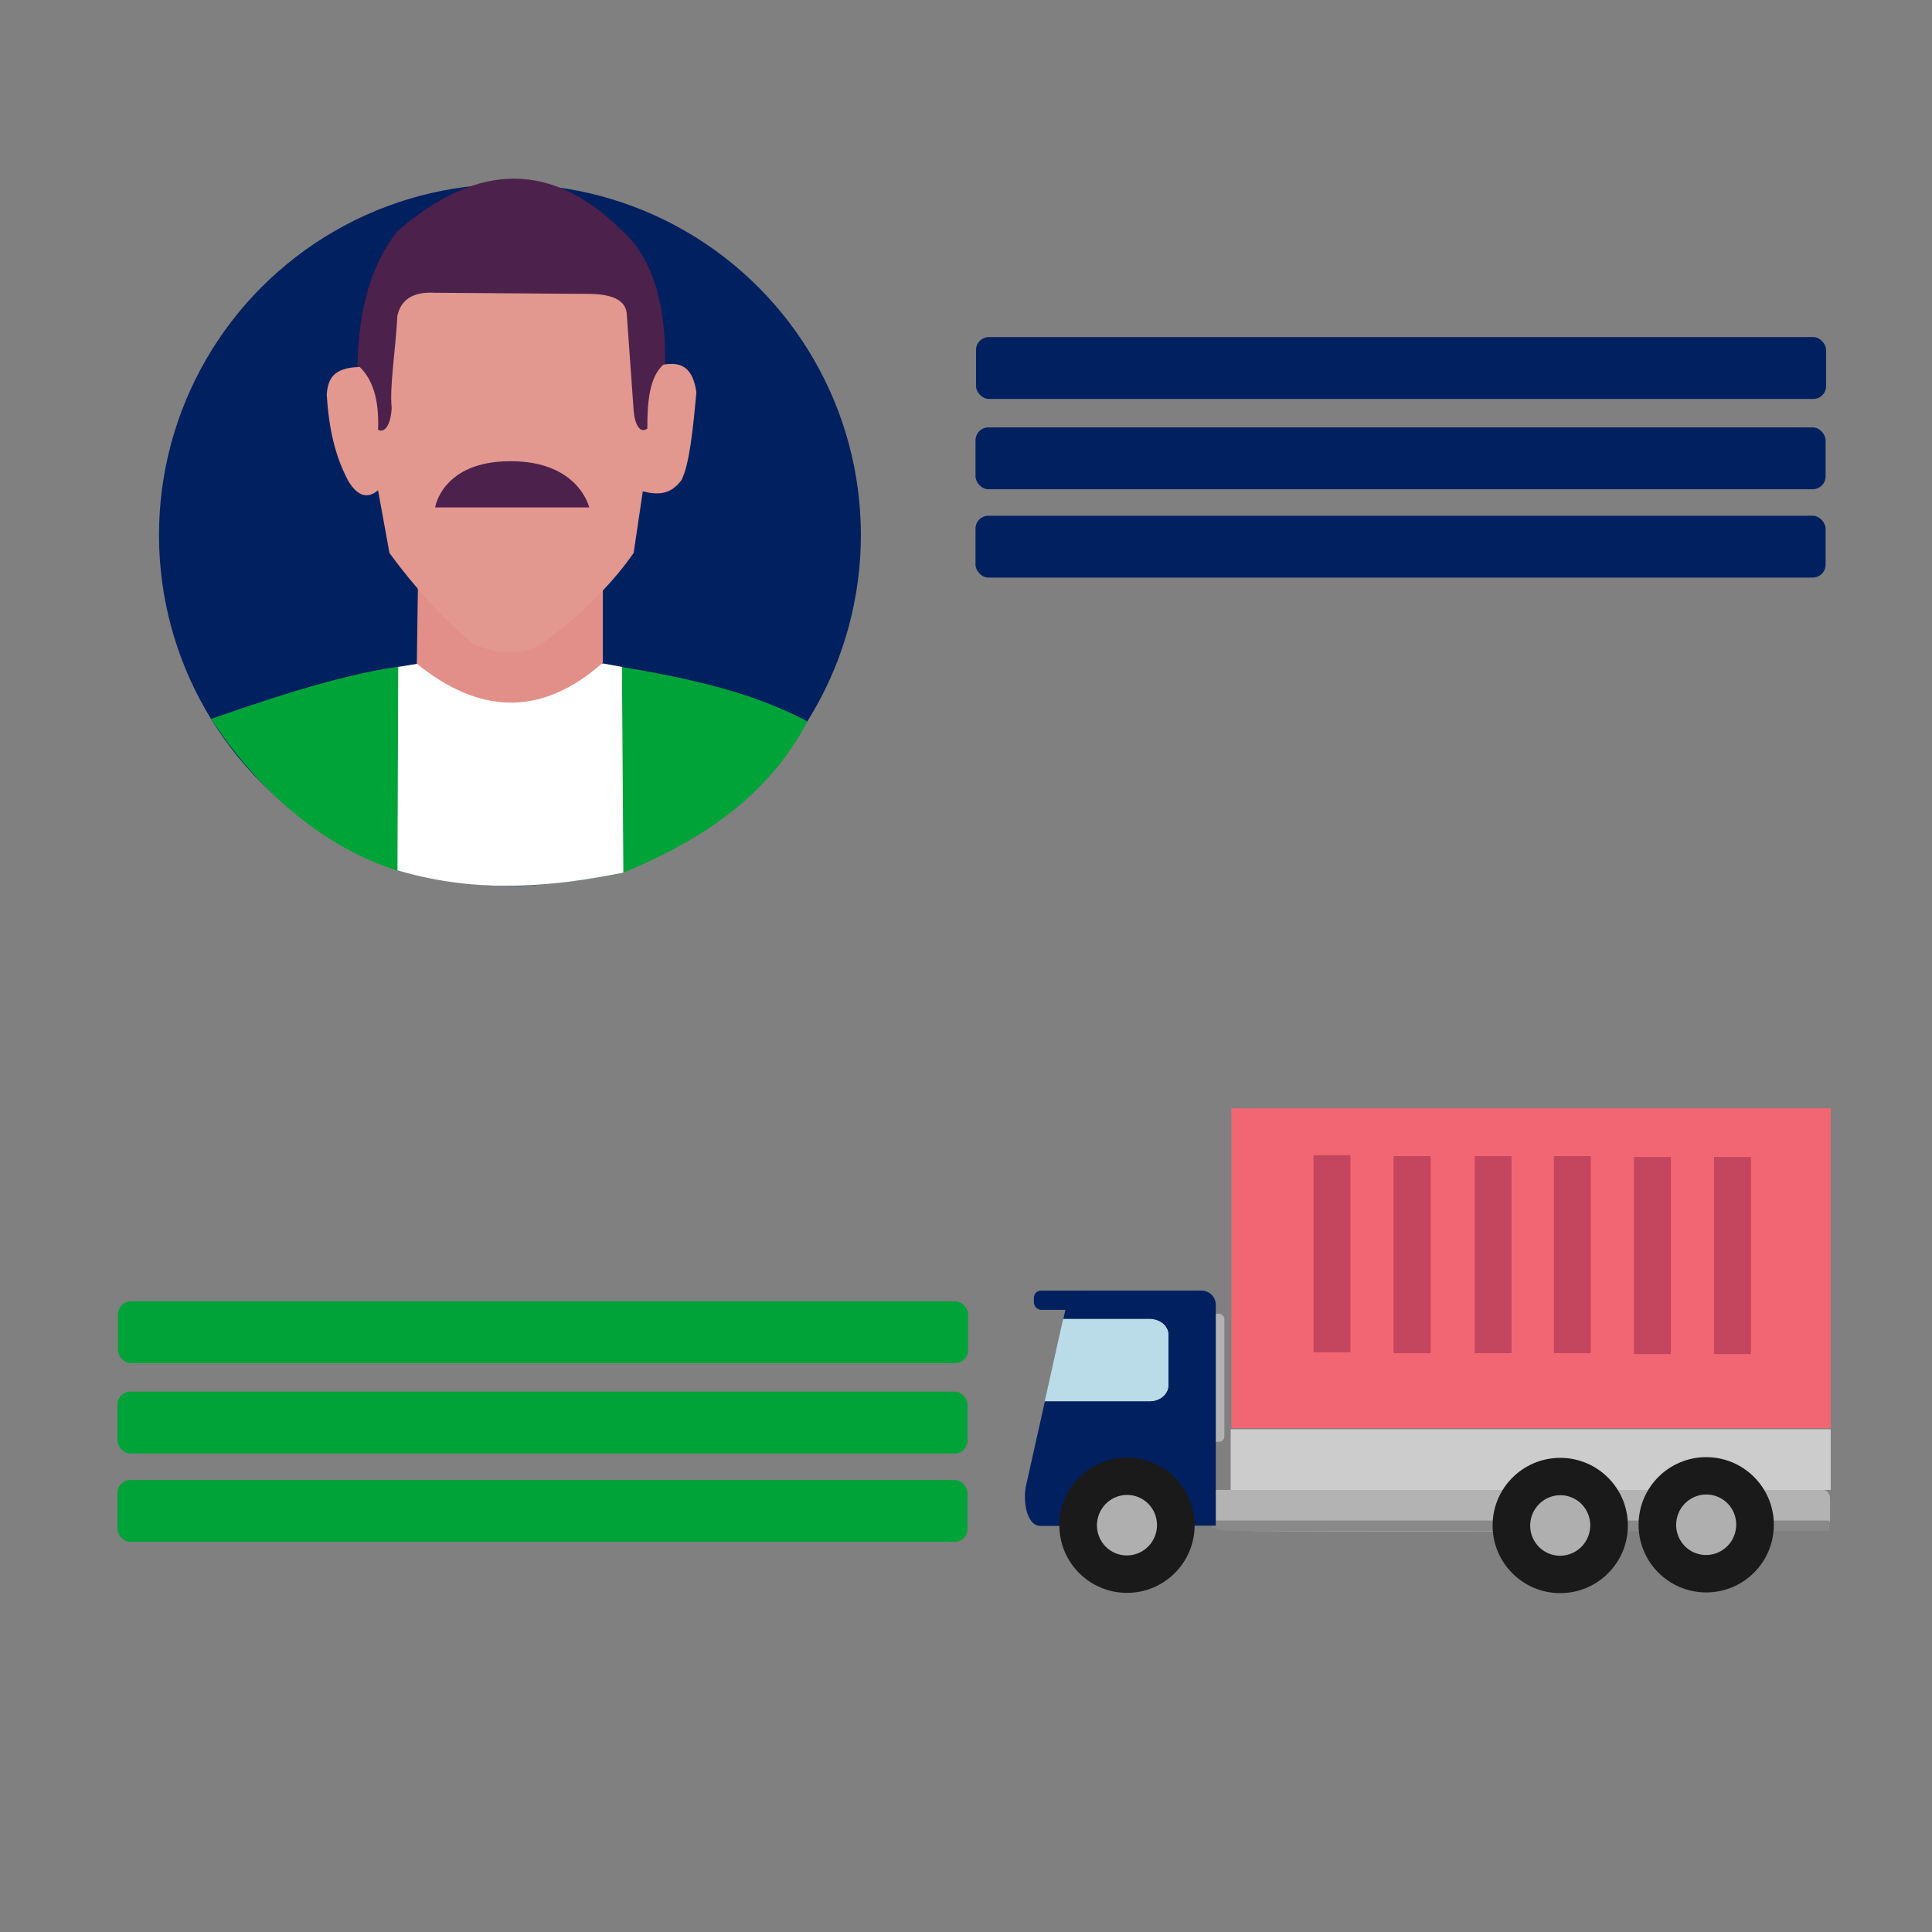 <svg xmlns="http://www.w3.org/2000/svg" xmlns:xlink="http://www.w3.org/1999/xlink" viewBox="0 0 1080 1080"><rect x="0" y="0" width="1080" height="1080" fill="#808080" stroke="none"/><defs><style>.cls-1{fill:none;}.cls-2{fill:#badce8;}.cls-3{fill:#002060;}.cls-4{fill:#4c214c;}.cls-5{fill:#00a338;}.cls-6{fill:#fff;}.cls-7{fill:#e28f8a;}.cls-8{fill:#e2988f;}.cls-9{fill:#f26674;}.cls-10{fill:#c4455e;}.cls-11{fill:#b3b3b3;}.cls-12{fill:#898989;}.cls-13{clip-path:url(#clip-path);}.cls-14{clip-path:url(#clip-path-2);}.cls-15{fill:#ccc;}.cls-16{fill:#1a1a1a;}.cls-17{fill:#afafaf;}</style><clipPath id="clip-path"><path class="cls-1" d="M672.84,721.12H606.47l-10.79,10.22-22,98.48c-2,8.3-.15,23.15,7.94,23.15h83.61Z"/></clipPath><clipPath id="clip-path-2"><path id="SVGID" class="cls-2" d="M573.33,783.28h69.34c5.78,0,10.46-4,10.46-9v-28c0-5-4.68-9-10.46-9H591.92a8.37,8.37,0,0,0-7.28,3.87l-18.59,32C563.34,777.81,567.28,783.28,573.33,783.28Z"/></clipPath></defs><g id="Diseño_4" data-name="Diseño 4"><circle class="cls-3" cx="285.06" cy="299.1" r="196.18"/><path class="cls-4" d="M199.86,218.91c-1.17-36,4.39-67.27,22.33-89.62,46-40.17,87.18-37.77,124.41-1.47,22,19,26.93,51.56,24.88,89.62l-10.85,40.4L211.34,260Z"/><path class="cls-5" d="M118,401.89c44.5-15.6,86-28.36,115.05-30.2l103.36-.64c41.59,6.56,81.51,14.37,114.94,32.22-21.58,41.35-58.77,66.37-102.82,84.54-44.36,9-80.39,9.36-127-1.28C183,474,146.9,445.7,118,401.89Z"/><path class="cls-6" d="M222.61,372.81l10.69-1.76,103.83-.16,10.53,1.92.8,115c-39.51,7.87-80.55,12.12-126.27-1.28Z"/><path class="cls-7" d="M233.67,324.52,233,371.05c34.53,27.84,69.18,30.27,104-.63V323.2Z"/><path class="cls-8" d="M211.34,240.26c.72-17.24-3.22-28.24-10.21-35.09-15.09.24-17.78,7-18.5,15.32,1.25,19.74,4.8,34.7,12.12,48.48,4.76,7.76,10.16,10.45,16.59,5.11l6.38,35.09c13.78,18.68,29.1,36.05,47.21,51,13.78,5.63,26.74,6.57,38.28-.64,20.69-15.17,38-31.84,51-50.4l5.11-34.45c7.79,1.89,15.38,2.34,21.69-6.38,4.49-9.07,6.43-28.93,8.29-49.13-2.1-13.59-8.09-17.08-18.5-15.31-7.66,6.79-9,20.52-8.93,35.73-4,2.88-7-1.92-7.66-10.21l-3.83-53.59c-.32-7.41-7.11-11.13-19.77-11.49l-87.41-.64c-12.32-.73-19,3.84-21.05,12.76-1.09,20.06-4.45,39.8-3.19,51.68C218.36,237.71,215.13,242.16,211.34,240.26Z"/><path class="cls-4" d="M243.24,283.65h86.13s-5.74-25.84-44-25.84S243.24,283.65,243.24,283.65Z"/><rect class="cls-3" x="545.6" y="188.44" width="475.2" height="34.56" rx="7.2"/><rect class="cls-3" x="545.32" y="238.92" width="475.2" height="34.56" rx="7.2"/><rect class="cls-3" x="545.32" y="288.32" width="475.2" height="34.56" rx="7.2"/><g id="camion2"><rect class="cls-9" x="688.35" y="619.53" width="335.05" height="178.84" transform="translate(1711.75 1417.91) rotate(180)"/><g id="camion2-2" data-name="camion2"><rect class="cls-10" x="958.16" y="646.77" width="20.63" height="110.17" transform="translate(1936.94 1403.71) rotate(180)"/><rect class="cls-10" x="913.38" y="646.77" width="20.63" height="110.17" transform="translate(1847.39 1403.71) rotate(-180)"/><rect class="cls-10" x="868.61" y="646.26" width="20.63" height="110.17" transform="translate(1757.85 1402.7) rotate(-180)"/><rect class="cls-10" x="824.34" y="646.26" width="20.63" height="110.17" transform="translate(1669.31 1402.7) rotate(-180)"/><rect class="cls-10" x="779.06" y="646.26" width="20.63" height="110.17" transform="translate(1578.75 1402.7) rotate(-180)"/><rect class="cls-10" x="734.29" y="645.76" width="20.63" height="110.17" transform="translate(1489.21 1401.69) rotate(-180)"/></g></g><rect class="cls-11" x="666.31" y="734.38" width="18.12" height="71.6" rx="3" transform="translate(1350.74 1540.35) rotate(180)"/><path class="cls-11" d="M687,855.4c8.84,1.56,289,.23,330.82,0,2.88,0,5.2-3,5.2-6.77V837.72c0-2.67-1.67-4.84-3.73-4.84H675.13S674.67,855.4,687,855.4Z"/><path class="cls-12" d="M687.28,855.79c9.54.44,335.25,0,335.25,0V850H675.47S675,855.79,687.28,855.79Z"/><g class="cls-13"><path class="cls-3" d="M672.84,721.46H606.47l-10.79,10.2-22,98.27c-2,8.28-.15,23.1,7.94,23.1h83.61Z"/><path id="SVGID-2" data-name="SVGID" class="cls-2" d="M573.33,783.28h69.34c5.78,0,10.46-4,10.46-9v-28c0-5-4.68-9-10.46-9H591.92a8.37,8.37,0,0,0-7.28,3.87l-18.59,32C563.34,777.81,567.28,783.28,573.33,783.28Z"/><g class="cls-14"><path class="cls-2" d="M573.91,783.78h69.34c5.78,0,10.46-4,10.46-9v-28c0-5-4.68-9-10.46-9H592.5a8.37,8.37,0,0,0-7.28,3.87l-18.59,32C563.93,778.31,567.86,783.78,573.91,783.78Z"/></g></g><rect class="cls-15" x="687.96" y="798.93" width="335.42" height="33.95" transform="translate(1711.34 1631.82) rotate(180)"/><path class="cls-3" d="M613.55,778.76H736.94a0,0,0,0,1,0,0v16.8a0,0,0,0,1,0,0H605.55a0,0,0,0,1,0,0v-8.8A8,8,0,0,1,613.55,778.76Z" transform="translate(1458.4 115.91) rotate(90)"/><circle class="cls-16" cx="953.78" cy="852.37" r="37.81"/><ellipse class="cls-17" cx="953.78" cy="852.37" rx="16.93" ry="16.78" transform="translate(-127.17 1536.31) rotate(-74.11)"/><rect class="cls-3" x="577.94" y="721.46" width="84.9" height="10.74" rx="4" transform="translate(1240.79 1453.66) rotate(180)"/><circle class="cls-16" cx="629.99" cy="852.61" r="37.81"/><ellipse class="cls-17" cx="629.99" cy="852.61" rx="16.93" ry="16.78" transform="translate(-362.53 1225.07) rotate(-74.11)"/><circle class="cls-16" cx="872.18" cy="852.76" r="37.81"/><ellipse class="cls-17" cx="872.18" cy="852.76" rx="16.93" ry="16.78" transform="translate(-186.8 1458.12) rotate(-74.11)"/><rect class="cls-5" x="65.94" y="727.46" width="475.2" height="34.56" rx="7.2"/><rect class="cls-5" x="65.66" y="777.94" width="475.2" height="34.56" rx="7.2"/><rect class="cls-5" x="65.66" y="827.34" width="475.2" height="34.56" rx="7.2"/></g></svg>